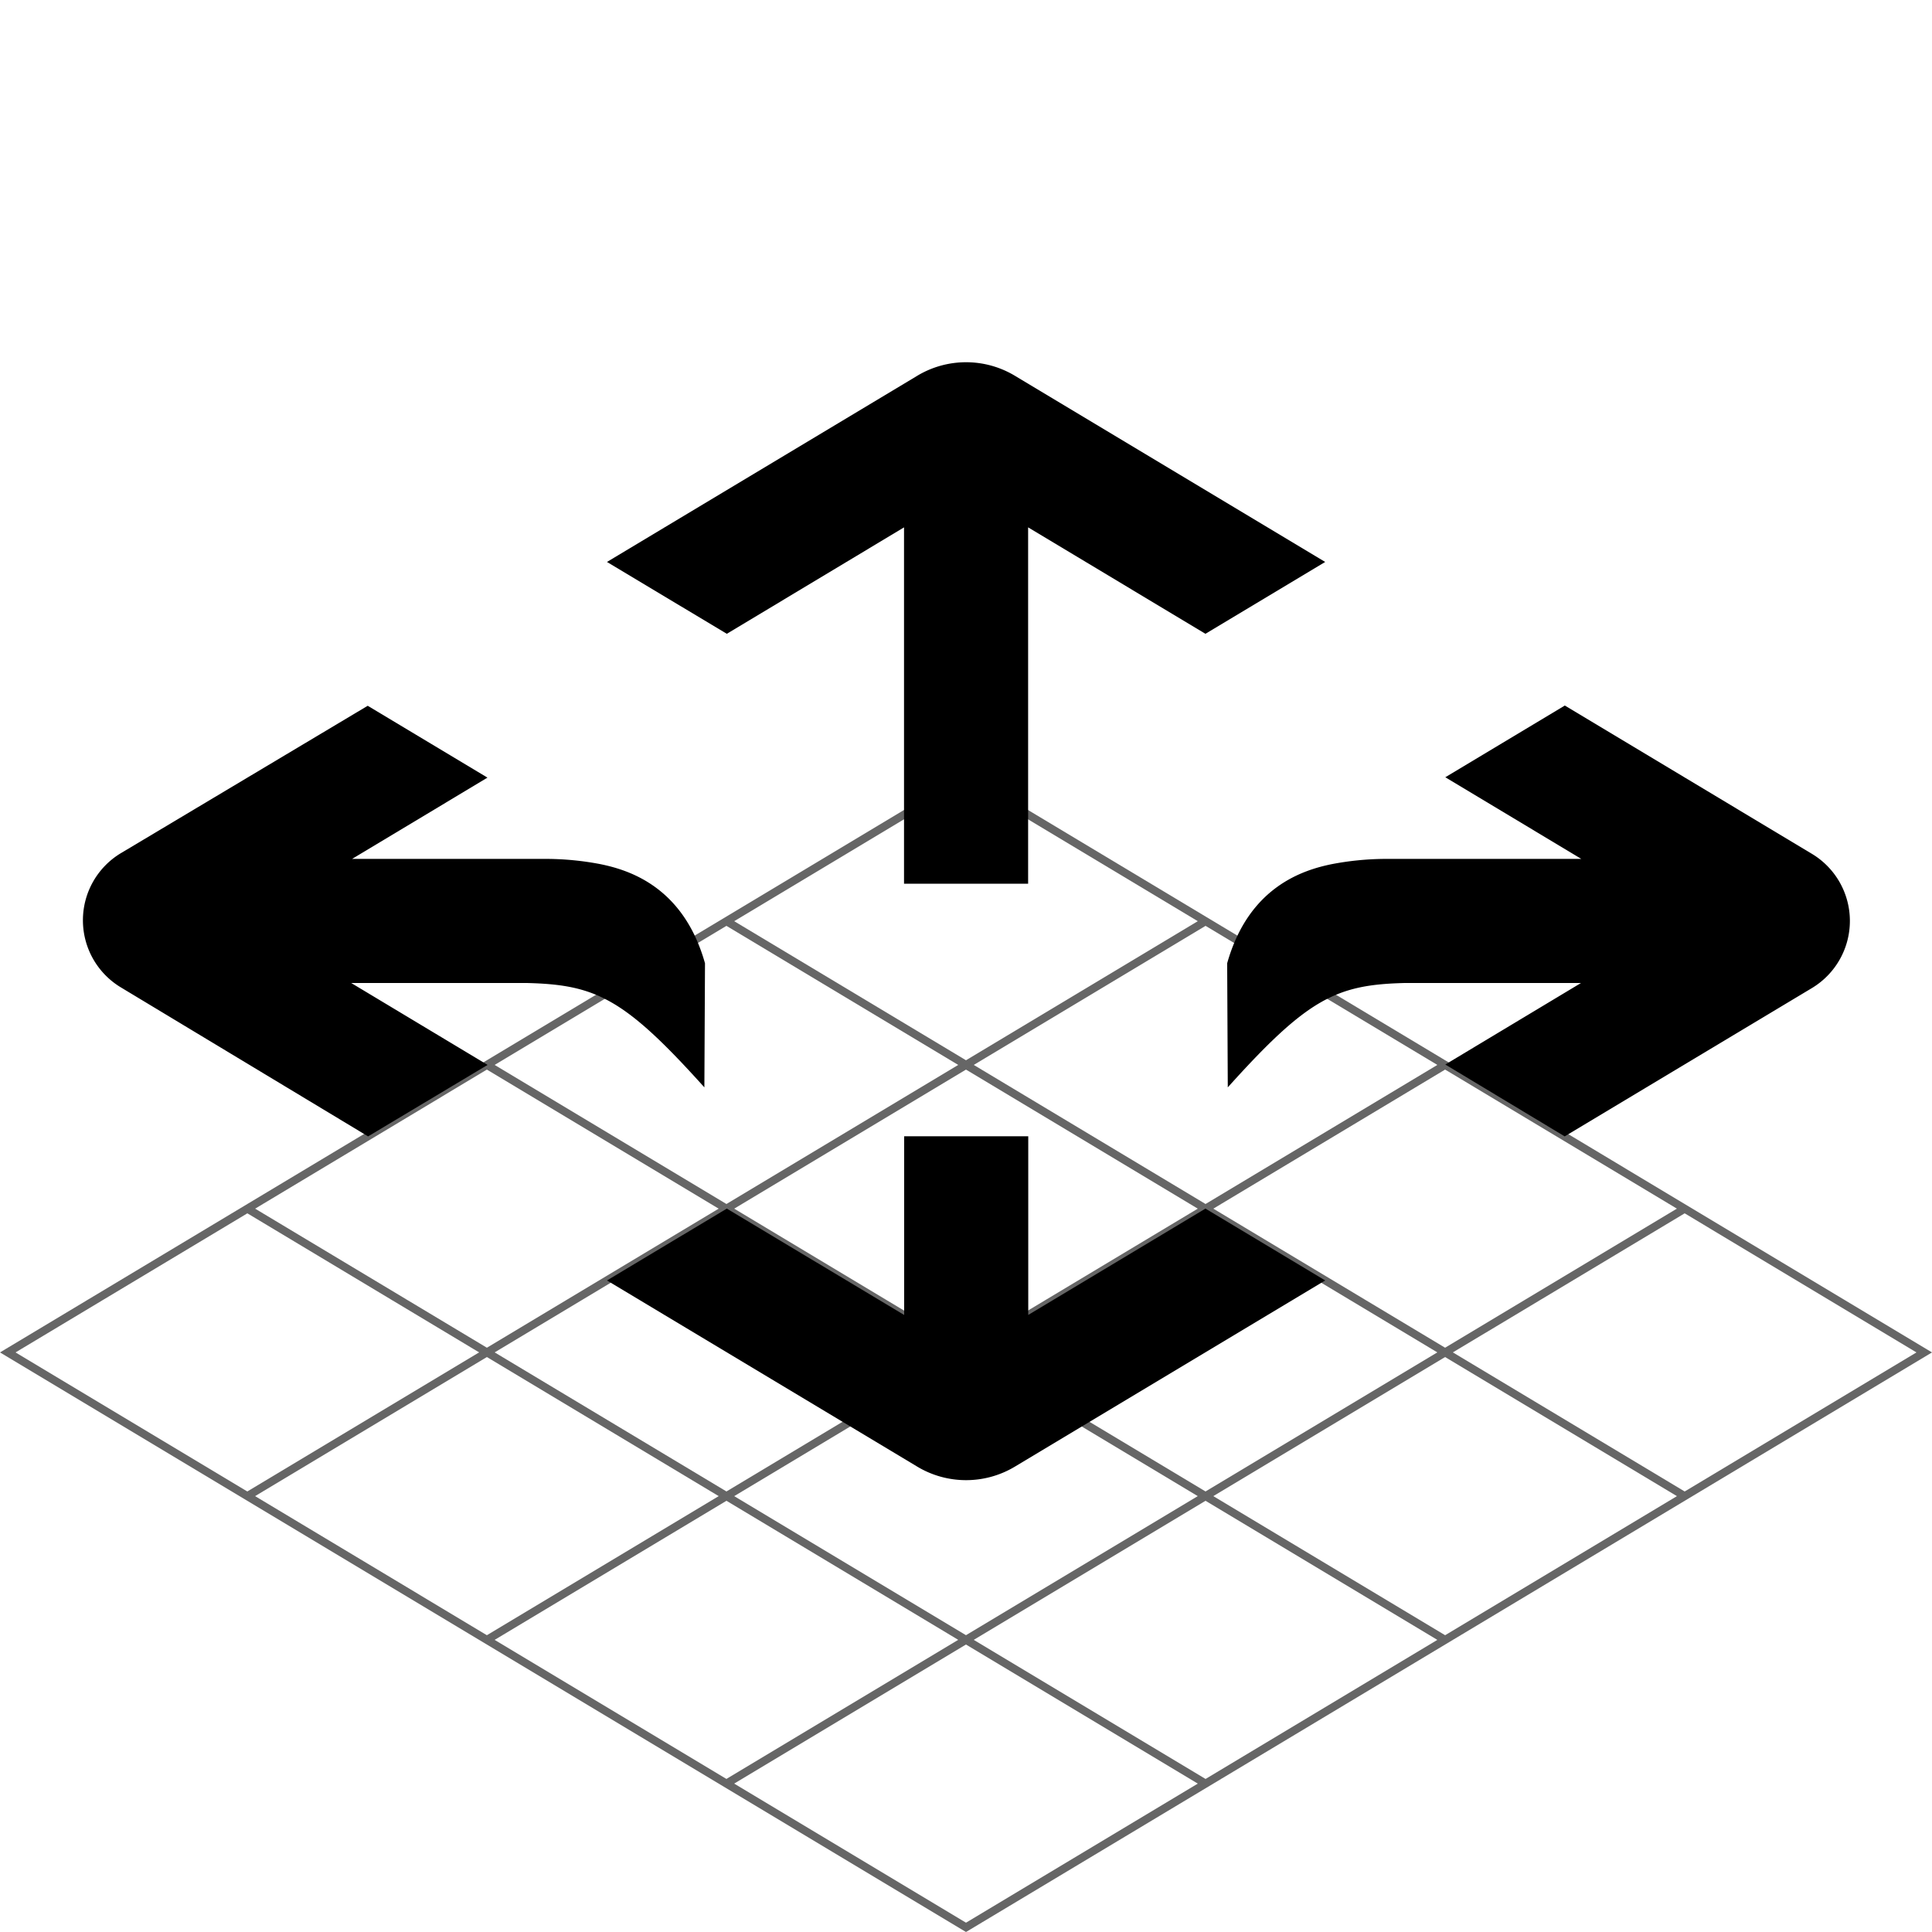 <svg xmlns="http://www.w3.org/2000/svg" viewBox="0 0 240 240" xml:space="preserve">
  <path fill-opacity="0.6" d="M228.982 161.39 120.256 96.152l-.256-.153L0 168.001 120 240l120-71.999-11.018-6.611zm-108.983-29.68-28.793-17.276L120 97.157l28.793 17.277-28.794 17.276zm29.76-16.697 28.791 17.275-28.794 17.277-28.792-17.275 28.795-17.277zm-59.519.001 28.793 17.276-28.793 17.275-28.792-17.276 28.792-17.275zm29.759 17.855 28.793 17.275-28.793 17.276-28.793-17.276 28.793-17.275zm29.758 17.854 28.793 17.276-28.794 17.276-28.792-17.276 28.793-17.276zm.965-.579 28.793-17.277 28.793 17.276-28.793 17.276-28.793-17.275zm-90.239-17.276 28.792 17.276-28.792 17.275-28.791-17.275 28.791-17.276zm29.758 17.855 28.793 17.276-28.792 17.276-28.793-17.276 28.792-17.276zm-.964 35.131-28.795 17.277-28.794-17.277 28.795-17.277 28.794 17.277zm.965.579 28.792 17.275-28.795 17.277-28.792-17.275 28.795-17.277zm.965-.579 28.792-17.276 28.792 17.276-28.792 17.275-28.792-17.275zm58.549.58 28.795 17.278-28.792 17.275-28.795-17.278 28.792-17.275zm.966-.58 28.794-17.276 28.796 17.277-28.794 17.277-28.796-17.278zm29.759-17.855 28.794-17.276 18.007 10.805 10.788 6.473-28.793 17.276-28.796-17.278zm-177.759-.473 28.004-16.803 28.792 17.275-28.795 17.277-28.792-17.274.791-.475zm88.482 54.039 28.795-17.277 28.796 17.277L120 238.842l-28.796-17.277z" fill-rule="evenodd" clip-rule="evenodd"/>
  <path d="m90.289 78.733-14.891-8.925 38.538-23.123a11.777 11.777 0 0 1 12.147 0l38.538 23.123-14.876 8.925-22.028-13.223v44.27h-15.415V65.512L90.289 78.733zm37.444 84.613v-22.197h-15.415v22.201l-22.029-13.213-14.891 8.925 38.538 23.123a11.786 11.786 0 0 0 12.147 0l38.538-23.123-14.876-8.925-22.012 13.209zm100.805-53.733a9.736 9.736 0 0 0-3.459-3.549l-30.691-18.421-14.845 8.91 16.894 10.144H171.82a36.172 36.172 0 0 0-6.289.632c-3.715.74-10.421 2.867-13.088 12.332l.077 15.415c9.974-11.099 13.504-12.748 21.967-12.964h21.909l-16.853 10.127 14.829 8.926 30.707-18.421a9.736 9.736 0 0 0 4.721-8.34c0-1.679-.435-3.33-1.262-4.791zM87.5 135.076l.077-15.415c-2.667-9.465-9.373-11.592-13.088-12.332a36.172 36.172 0 0 0-6.289-.632H43.737L60.554 96.6l-14.876-8.925-30.645 18.298a9.737 9.737 0 0 0-3.468 3.549 9.735 9.735 0 0 0 0 9.596 9.74 9.74 0 0 0 3.468 3.55l30.692 18.498 14.844-8.879-16.939-10.175h21.841c8.525.216 12.055 1.865 22.029 12.964z"/>
</svg>
